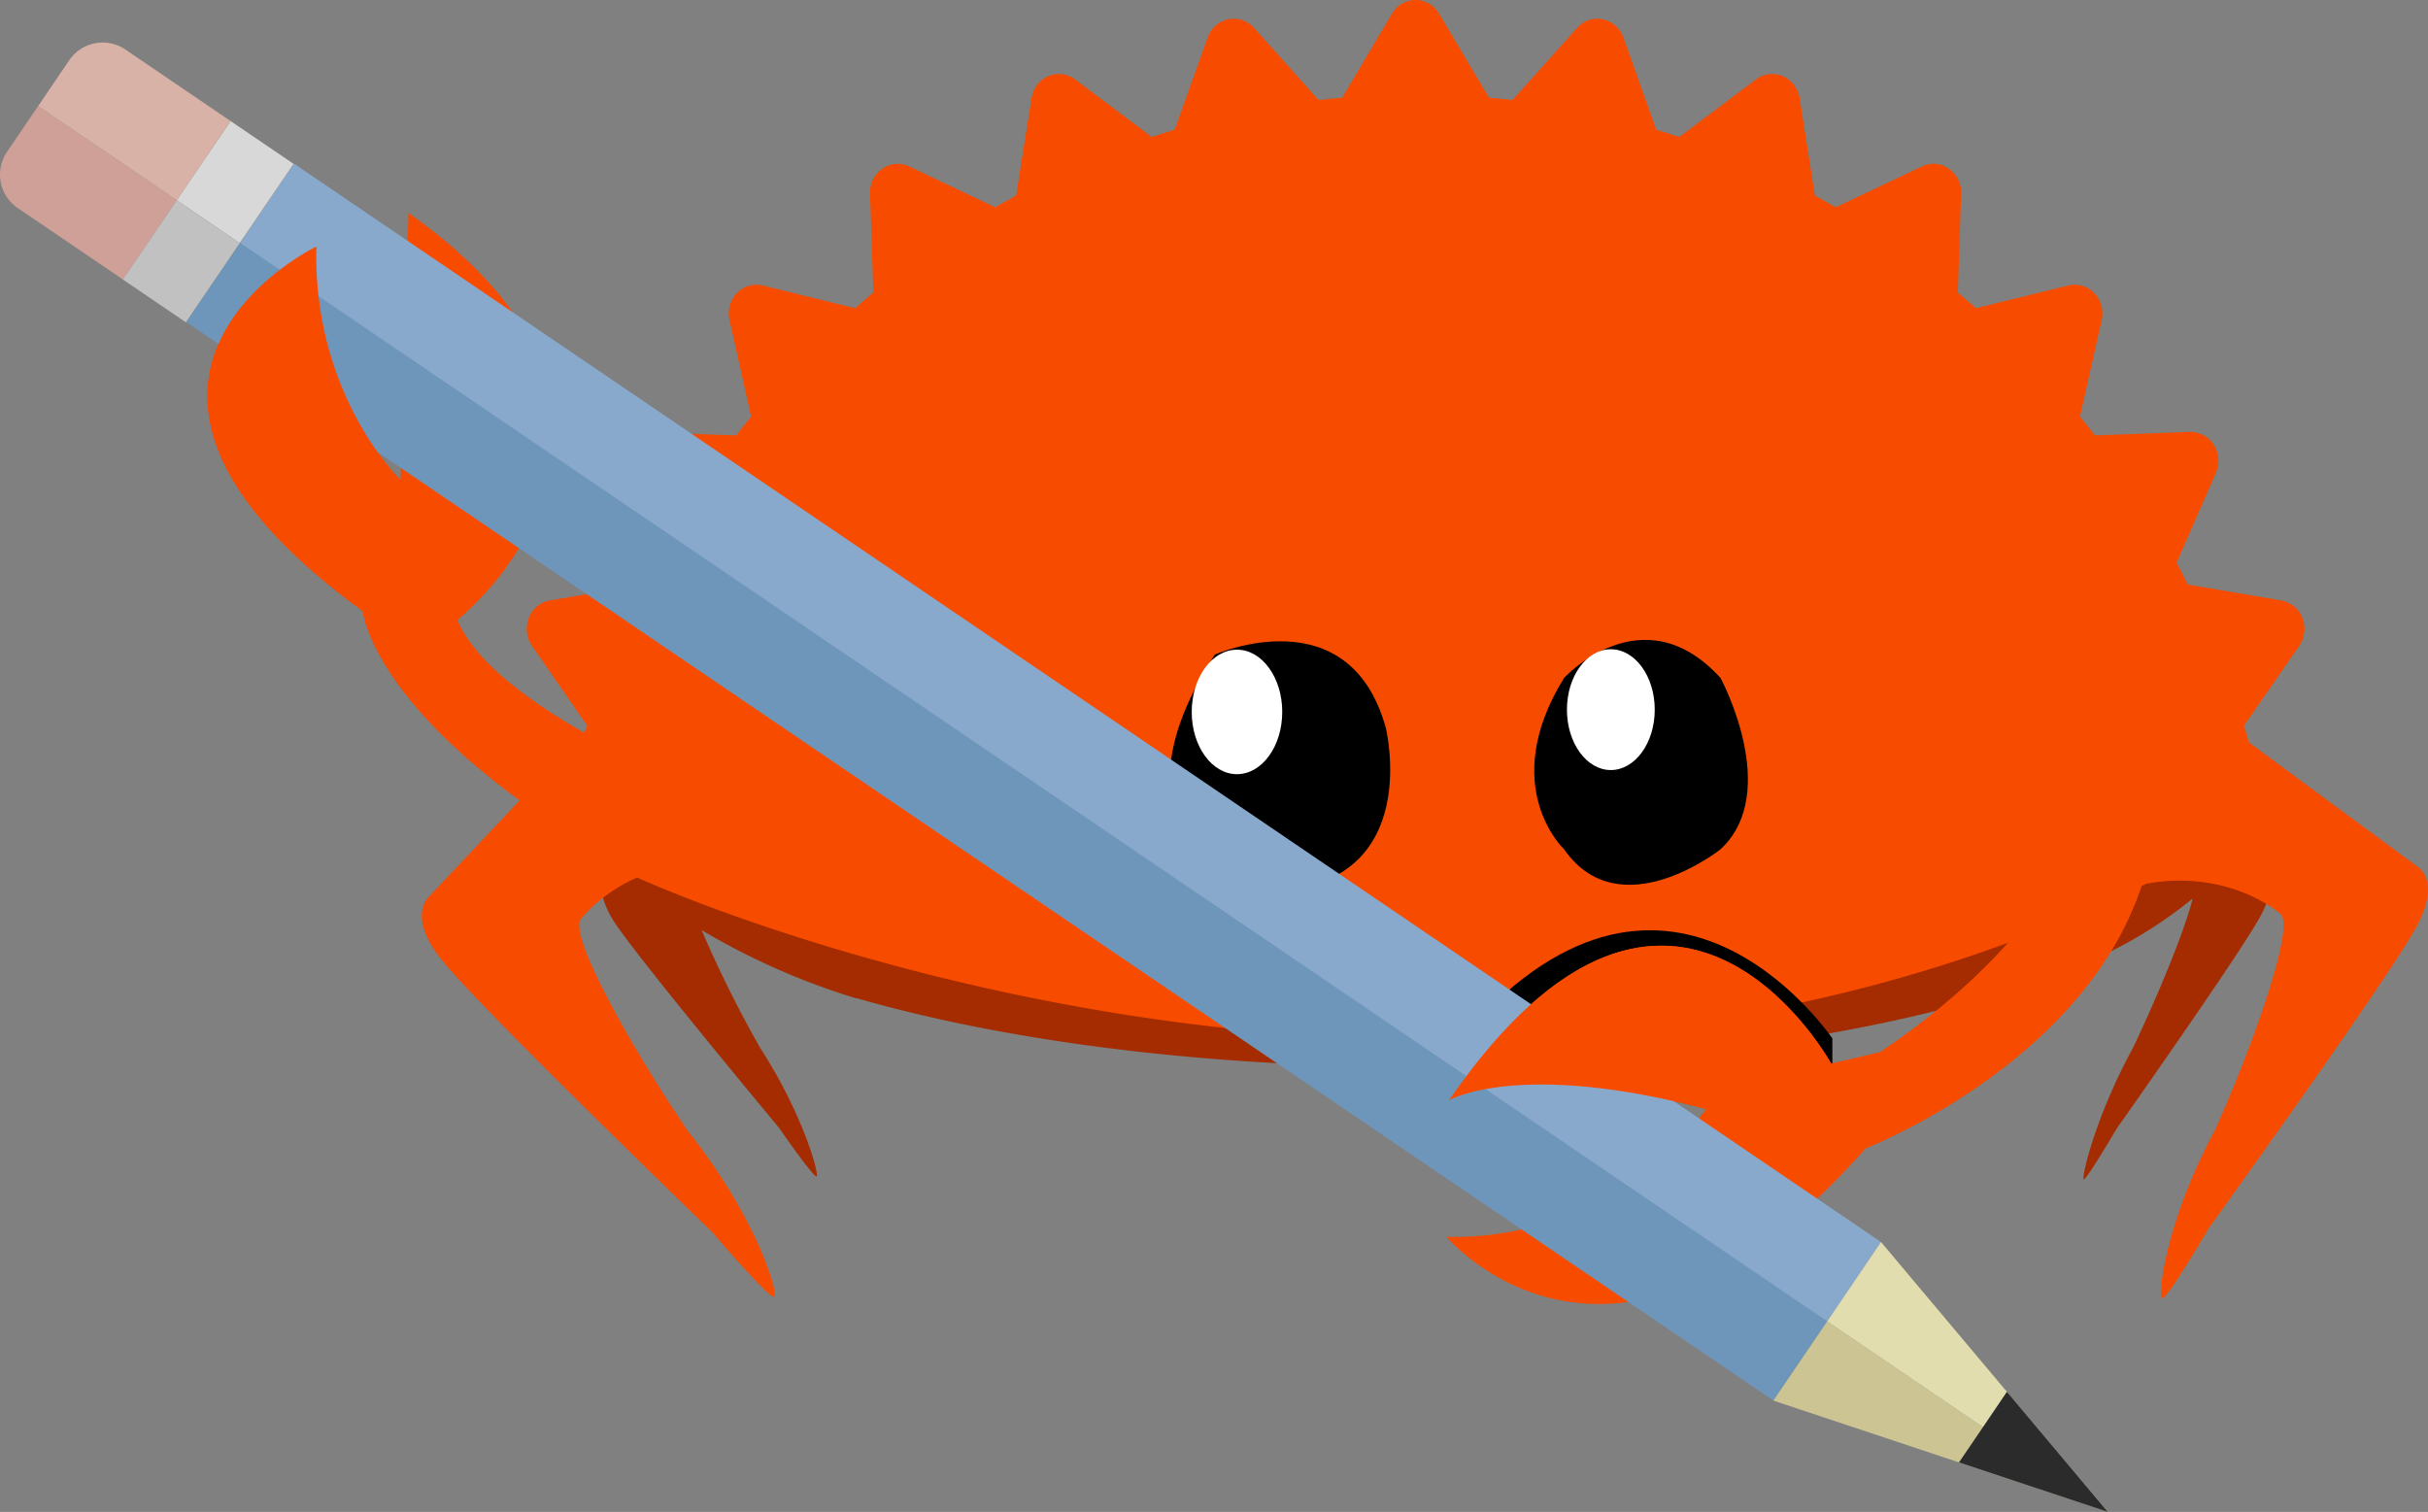 <svg width="280" height="174.379" viewBox="0 0 280 174.379" xmlns="http://www.w3.org/2000/svg">
	<rect x="0" y="0" width="280" height="174.379" fill="#808080" stroke="none"/>
	<path d="M97.072,3.951c28.8,0,54.63,3.968,71.968,10.208V51.748C151.7,58,125.869,61.956,97.072,61.956c-25.158,0-47.9-3.013-65.019-7.952v.033a80.957,80.957,0,0,1-17.815-7.87A134.476,134.476,0,0,0,21.022,59.8c4.956,7.689,6.734,14.423,6.5,14.769-.148.214-1.844-1.992-4.347-5.582-5.8-7-16.811-20.367-19.017-23.775C1.676,41.326,3.091,39.5,3.091,39.5l1.745-3.145a10.642,10.642,0,0,1-.807-3.935c0-8.463,10.9-16.119,28.023-21.635V11.9C49.176,6.981,71.914,3.951,97.072,3.951" transform="translate(66.67 61.101)" fill="#a52b00" />
	<path d="M23.341,29.761s1.218,1.844-.955,5.812c-1.91,3.507-11.509,17.288-16.6,24.516-2.173,3.688-3.639,5.96-3.754,5.746-.214-.346,1.367-7.212,5.68-15.115,2.634-5.516,5.944-13.369,6.9-17.255A50.462,50.462,0,0,1,1.1,41.369V4.537c12.1,5.1,19.33,11.492,19.33,18.424,0,.231-.016.461-.033.692Z" transform="translate(238.251 70.164)" fill="#a52b00" />
	<path d="M230.065,99.892s2.914,1.515,0,6.932c-2.569,4.791-16.547,24.467-23.956,34.79-3.013,5.1-5.1,8.3-5.417,8.117-.494-.3.362-8.693,6.141-19.461,4.248-9.467,9.418-23.792,7.426-24.944,0,0-5.8-5.121-15.362-3.408-83.756,40.948-174.049-.708-174.049-.708-.181-.115.132.132,0,0a17.936,17.936,0,0,0-6.4,4.66c-1.893,1.6,6.108,15.526,12.25,24.582,8.018,10.093,10.406,18.688,9.961,19.083-.3.263-3.062-2.667-7.129-7.393-9.6-9.319-27.809-27.085-31.332-31.563-4.017-5.088-1.284-7.244-1.284-7.244L18.921,84.2l.165-.494-6.372-9.22a3.462,3.462,0,0,1-.362-3.227,3.218,3.218,0,0,1,2.42-2.009l10.784-1.828Q26.2,66.139,26.84,64.9L22.329,54.548a3.437,3.437,0,0,1,.247-3.244,3.207,3.207,0,0,1,2.783-1.482l10.916.4c.543-.741,1.136-1.465,1.712-2.173L35.5,36.93a3.4,3.4,0,0,1,.84-3.112,3.114,3.114,0,0,1,3-.889L49.99,35.547c.692-.609,1.383-1.218,2.091-1.811L51.7,22.343a3.338,3.338,0,0,1,1.416-2.881A3.1,3.1,0,0,1,56.23,19.2l9.912,4.709c.807-.461,1.6-.906,2.4-1.35l1.778-11.229a3.268,3.268,0,0,1,1.91-2.536,3.1,3.1,0,0,1,3.112.362L84.2,15.806c.873-.3,1.745-.576,2.634-.84l3.8-10.636a3.225,3.225,0,0,1,2.371-2.107,3.145,3.145,0,0,1,2.98.988l7.442,8.331c.906-.1,1.811-.2,2.717-.263l5.746-9.7a3.125,3.125,0,0,1,5.433,0l5.763,9.7c.906.066,1.811.165,2.7.263l7.459-8.331a3.1,3.1,0,0,1,2.947-.988,3.248,3.248,0,0,1,2.387,2.107l3.787,10.636c.906.263,1.778.543,2.651.84l8.858-6.652a3.083,3.083,0,0,1,3.1-.362,3.287,3.287,0,0,1,1.926,2.536l1.762,11.229c.807.445,1.614.906,2.4,1.35l9.945-4.709a3.076,3.076,0,0,1,3.1.263,3.338,3.338,0,0,1,1.416,2.881l-.379,11.394c.708.593,1.416,1.2,2.091,1.811l10.653-2.618a3.114,3.114,0,0,1,3,.889,3.4,3.4,0,0,1,.84,3.112l-2.5,11.114q.864,1.062,1.729,2.173l10.916-.4a3.171,3.171,0,0,1,2.783,1.482,3.484,3.484,0,0,1,.247,3.244L202.371,64.9c.445.823.873,1.663,1.3,2.519l10.752,1.828a3.213,3.213,0,0,1,2.453,2.009,3.509,3.509,0,0,1-.362,3.227l-6.372,9.22c.2.642.379,1.268.56,1.91Z" transform="translate(48.634)" fill="#f74c00" />
	<path d="M49.664,25.512V18.976C47.606,16.144,28.293-9.525,4.172,22.3l29.554,2.733s-.181.181-.527.477Z" transform="translate(161.645 100.773)" />
	<path d="M64.464,79.271C31.254,61.851,30,47.428,30,47.428-6.928,20.557,24.635,5.377,24.635,5.377c-.461,17.14,9.7,26.936,9.7,26.936l.922-30.822C69.5,25.678,40.886,48.432,40.886,48.432c4.116,10.225,28.5,19.725,28.5,19.725Z" transform="translate(11.851 23.058)" fill="#f74c00" />
	<path d="M8.2,8.873c-7.738,12.513,0,19.758,0,19.758,6.438,9.22,18.045,0,18.045,0,7.1-6.586,0-19.758,0-19.758-9.023-9.879-18.045,0-18.045,0" transform="translate(172.169 69.318)" />
	<path d="M15.542,11.513c0-3.853-2.272-6.965-5.071-6.965-2.783,0-5.055,3.112-5.055,6.965s2.272,6.965,5.055,6.965c2.8,0,5.071-3.112,5.071-6.965" transform="translate(175.285 70.334)" fill="#fff" />
	<path d="M12.449,6.021c-14.868,23.067,7,27.282,7,27.282,17.123-1,12.711-18.836,12.711-18.836C27.926-.828,12.449,6.021,12.449,6.021" transform="translate(127.65 69.47)" />
	<path d="M18.464,11.73c0-3.968-2.338-7.179-5.219-7.179S8.025,7.762,8.025,11.73s2.338,7.179,5.219,7.179,5.219-3.211,5.219-7.179" transform="translate(129.406 70.38)" fill="#fff" />
	<path d="M83.579,5.767c-2.5,25.553-33.341,37.474-33.341,37.474C21.079,76.45,1.914,53.465,1.914,53.465A36.086,36.086,0,0,0,31.847,38.729C10.262,33.016,2.21,37.709,2.21,37.709,28.044.235,46.27,33.494,46.27,33.494l5.647-1.317C72.021,18.642,75.248,5.767,75.248,5.767Z" transform="translate(164.907 89.185)" fill="#f74c00" />
	<path d="M0,0H221.315V11.047L97.653,20.453,0,11.047Z" transform="matrix(-0.827, -0.562, 0.562, -0.827, 204.507, 161.529)" fill="#6e96ba" />
	<rect width="221.315" height="11.047" transform="matrix(-0.827, -0.562, 0.562, -0.827, 210.718, 152.388)" fill="#89a9cc" />
	<path d="M40.819,31.236,8.449,9.256,2.242,18.394Z" transform="translate(202.264 143.142)" fill="#ccc593" />
	<path d="M34.612,39.835,2.242,17.854,8.449,8.7Z" transform="translate(208.471 134.543)" fill="#e2ddaf" />
	<path d="M19.415,23.612,7.774,9.749,5.008,13.832,2.242,17.9Z" transform="translate(223.668 150.766)" fill="#2b2b2b" />
	<rect width="8.782" height="11.047" transform="translate(27.641 28.034) rotate(-145.774)" fill="#d8d8d8" />
	<path d="M20.163.743,36.151,11.61l-6.207,9.138L17.809,12.5a4.657,4.657,0,0,1-1.235-6.471Z" transform="translate(-15.767 11.49)" fill="#cea097" />
	<path d="M25.451,1.1,37.586,9.353l-6.207,9.138L15.391,7.624,18.98,2.339A4.66,4.66,0,0,1,25.451,1.1" transform="translate(-10.995 4.609)" fill="#d8b1a7" />
	<rect width="8.782" height="11.047" transform="translate(21.431 37.175) rotate(-145.774)" fill="#c1c1c1" />
	<path d="M47.439,45.875,31.551,38.729C9.965,33.016,1.914,37.709,1.914,37.709,27.747.235,45.99,33.494,45.99,33.494l5.631-1.317C71.725,18.642,74.968,5.767,74.968,5.767H83.3C80.8,31.32,49.958,43.241,49.958,43.241c-.856.971-1.679,1.745-2.519,2.634" transform="translate(165.187 89.185)" fill="#f74c00" />
	<path d="M24.634,1.727c-.445,17.14,9.7,26.936,9.7,26.936L46.483,38.773a34.625,34.625,0,0,1-5.6,6.01C45.018,55.007,69.4,64.507,69.4,64.507L64.463,75.621C31.253,58.2,30,43.778,30,43.778-6.929,16.908,24.634,1.727,24.634,1.727" transform="translate(11.852 26.708)" fill="#f74c00" />
	<rect width="280" height="174.378" fill="none" />
</svg>
